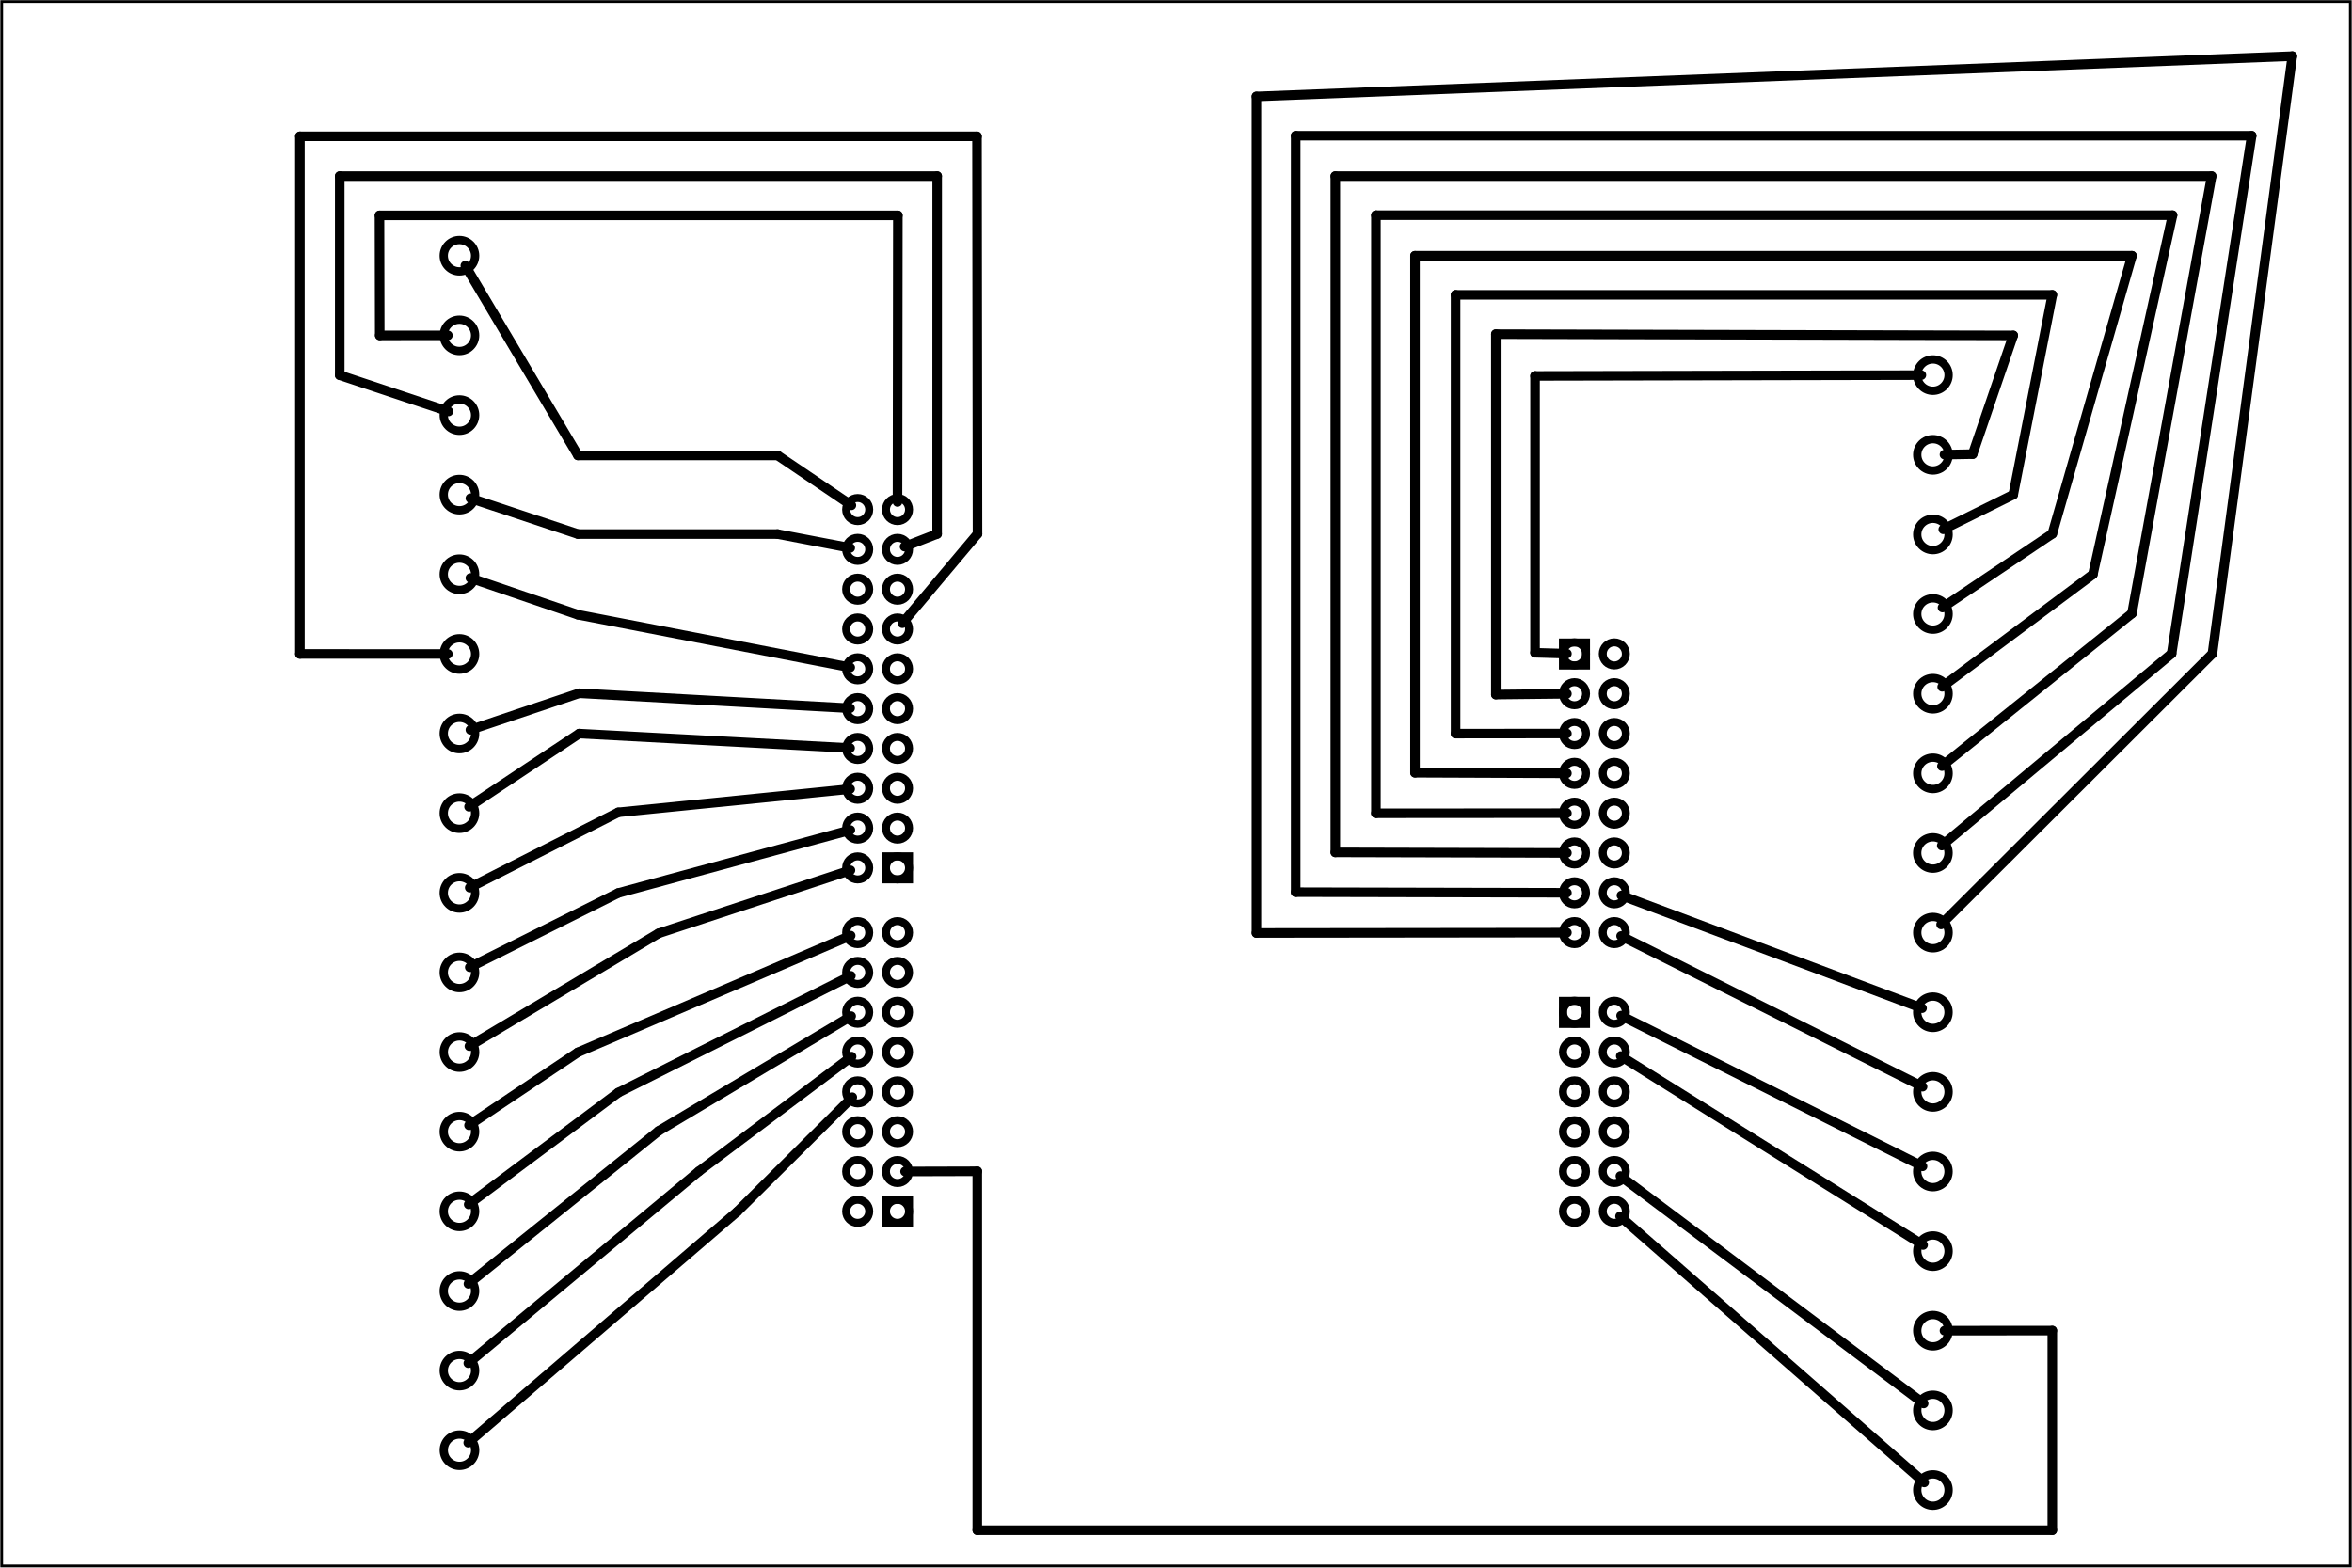 <?xml version='1.0' encoding='UTF-8' standalone='no'?>
<!-- Created with Fritzing (https://fritzing.org/) -->
<svg xmlns="http://www.w3.org/2000/svg" width="5.906in" viewBox="0 0 425.197 283.465"  height="3.937in" baseProfile="tiny" x="0in" y="0in" xmlns:svg="http://www.w3.org/2000/svg" version="1.2">
 <g transform="matrix(-1, 0, 0, 1, 425.197, 0)">
  <g partID="855422200">
   <g  id="board">
    <rect width="424.621"  stroke-width="0.5" height="282.889" fill="none" x="0.288" id="boardoutline" y="0.288" fill-opacity="0.5" stroke="black"/>
   </g>
  </g>
  <g partID="855422380">
   <g transform="translate(277.354,269.445)">
    <g transform="matrix(-1,0,0,-1,0,0)">
     <g id="copper0">
      <g transform="rotate(-90)">
       <rect width="4.176" stroke-width="1.44" height="4.176" fill="none" x="-88.464" id="rect1007" y="134.712" stroke="black"/>
      </g>
      <g transform="rotate(-90)">
       <rect width="4.176" stroke-width="1.44" height="4.176" fill="none" x="-114.6" id="rect1005" y="12.312" stroke="black"/>
      </g>
      <g transform="rotate(-90)">
       <rect width="4.176" stroke-width="1.44" height="4.176" fill="none" x="-52.464" id="rect1003" y="12.312" stroke="black"/>
      </g>
      <g transform="rotate(-90)">
       <rect width="4.176" stroke-width="1.44" height="4.176" fill="none" x="-153.264" id="rect1001" y="134.712" stroke="black"/>
      </g>
      <g transform="rotate(-90)">
       <circle stroke-width="1.44" fill="none" r="2.088" id="connector0pin" connectorname="PTA5" cx="-50.401" stroke="black" cy="14.403"/>
      </g>
      <g transform="rotate(-90)">
       <circle stroke-width="1.44" fill="none" r="2.088" id="connector1pin" connectorname="PTD2" cx="-50.401" stroke="black" cy="7.203"/>
      </g>
      <g transform="rotate(-90)">
       <circle stroke-width="1.44" fill="none" r="2.088" id="connector2pin" connectorname="PTA13" cx="-57.601" stroke="black" cy="14.403"/>
      </g>
      <g transform="rotate(-90)">
       <circle stroke-width="1.44" fill="none" r="2.088" id="connector3pin" connectorname="PTD3" cx="-57.601" stroke="black" cy="7.203"/>
      </g>
      <g transform="rotate(-90)">
       <circle stroke-width="1.44" fill="none" r="2.088" id="connector4pin" connectorname="PTA12" cx="-64.801" stroke="black" cy="14.403"/>
      </g>
      <g transform="rotate(-90)">
       <circle stroke-width="1.44" fill="none" r="2.088" id="connector5pin" connectorname="PTB16" cx="-64.801" stroke="black" cy="7.203"/>
      </g>
      <g transform="rotate(-90)">
       <circle stroke-width="1.44" fill="none" r="2.088" id="connector6pin" connectorname="PTC8" cx="-72.001" stroke="black" cy="14.403"/>
      </g>
      <g transform="rotate(-90)">
       <circle stroke-width="1.44" fill="none" r="2.088" id="connector7pin" connectorname="PTA2" cx="-72.001" stroke="black" cy="7.203"/>
      </g>
      <g transform="rotate(-90)">
       <circle stroke-width="1.44" fill="none" r="2.088" id="connector8pin" connectorname="PTC9" cx="-79.201" stroke="black" cy="14.403"/>
      </g>
      <g transform="rotate(-90)">
       <circle stroke-width="1.44" fill="none" r="2.088" id="connector9pin" connectorname="PTA4" cx="-79.201" stroke="black" cy="7.203"/>
      </g>
      <g transform="rotate(-90)">
       <circle stroke-width="1.44" fill="none" r="2.088" id="connector10pin" connectorname="PTC7" cx="-86.401" stroke="black" cy="14.403"/>
      </g>
      <g transform="rotate(-90)">
       <circle stroke-width="1.44" fill="none" r="2.088" id="connector11pin" connectorname="PTB18" cx="-86.401" stroke="black" cy="7.203"/>
      </g>
      <g transform="rotate(-90)">
       <circle stroke-width="1.44" fill="none" r="2.088" id="connector12pin" connectorname="PTC10" cx="-93.601" stroke="black" cy="14.403"/>
      </g>
      <g transform="rotate(-90)">
       <circle stroke-width="1.44" fill="none" r="2.088" id="connector13pin" connectorname="PTC3" cx="-93.601" stroke="black" cy="7.203"/>
      </g>
      <g transform="rotate(-90)">
       <circle stroke-width="1.44" fill="none" r="2.088" id="connector14pin" connectorname="PTC5" cx="-100.801" stroke="black" cy="14.403"/>
      </g>
      <g transform="rotate(-90)">
       <circle stroke-width="1.44" fill="none" r="2.088" id="connector15pin" connectorname="PTC6" cx="-100.801" stroke="black" cy="7.203"/>
      </g>
      <g transform="rotate(-90)">
       <circle stroke-width="1.44" fill="none" r="2.088" id="connector16pin" connectorname="VREF_OUT" cx="-112.501" stroke="black" cy="14.403"/>
      </g>
      <g transform="rotate(-90)">
       <circle stroke-width="1.44" fill="none" r="2.088" id="connector17pin" connectorname="PTB19" cx="-112.501" stroke="black" cy="7.203"/>
      </g>
      <g transform="rotate(-90)">
       <circle stroke-width="1.44" fill="none" r="2.088" id="connector18pin" connectorname="3" cx="-119.701" stroke="black" cy="14.403"/>
      </g>
      <g transform="rotate(-90)">
       <circle stroke-width="1.44" fill="none" r="2.088" id="connector19pin" connectorname="PTA1" cx="-119.701" stroke="black" cy="7.203"/>
      </g>
      <g transform="rotate(-90)">
       <circle stroke-width="1.44" fill="none" r="2.088" id="connector20pin" connectorname="PTC0" cx="-126.901" stroke="black" cy="14.403"/>
      </g>
      <g transform="rotate(-90)">
       <circle stroke-width="1.44" fill="none" r="2.088" id="connector21pin" connectorname="PTD4" cx="-126.901" stroke="black" cy="7.203"/>
      </g>
      <g transform="rotate(-90)">
       <circle stroke-width="1.44" fill="none" r="2.088" id="connector22pin" connectorname="PTC11" cx="-134.101" stroke="black" cy="14.403"/>
      </g>
      <g transform="rotate(-90)">
       <circle stroke-width="1.44" fill="none" r="2.088" id="connector23pin" connectorname="PTD6" cx="-134.101" stroke="black" cy="7.203"/>
      </g>
      <g transform="rotate(-90)">
       <circle stroke-width="1.44" fill="none" r="2.088" id="connector24pin" connectorname="9" cx="-141.301" stroke="black" cy="14.403"/>
      </g>
      <g transform="rotate(-90)">
       <circle stroke-width="1.44" fill="none" r="2.088" id="connector25pin" connectorname="PTD7" cx="-141.301" stroke="black" cy="7.203"/>
      </g>
      <g transform="rotate(-90)">
       <circle stroke-width="1.44" fill="none" r="2.088" id="connector26pin" connectorname="11" cx="-148.501" stroke="black" cy="14.403"/>
      </g>
      <g transform="rotate(-90)">
       <circle stroke-width="1.44" fill="none" r="2.088" id="connector27pin" connectorname="PTD5" cx="-148.501" stroke="black" cy="7.203"/>
      </g>
      <g transform="rotate(-90)">
       <circle stroke-width="1.44" fill="none" r="2.088" id="connector28pin" connectorname="13" cx="-155.701" stroke="black" cy="14.403"/>
      </g>
      <g transform="rotate(-90)">
       <circle stroke-width="1.44" fill="none" r="2.088" id="connector29pin" connectorname="GND" cx="-155.701" stroke="black" cy="7.203"/>
      </g>
      <g transform="rotate(-90)">
       <circle stroke-width="1.44" fill="none" r="2.088" id="connector30pin" connectorname="15" cx="-162.901" stroke="black" cy="14.403"/>
      </g>
      <g transform="rotate(-90)">
       <circle stroke-width="1.44" fill="none" r="2.088" id="connector31pin" connectorname="VREFH" cx="-162.901" stroke="black" cy="7.203"/>
      </g>
      <g transform="rotate(-90)">
       <circle stroke-width="1.44" fill="none" r="2.088" id="connector32pin" connectorname="17" cx="-170.101" stroke="black" cy="14.403"/>
      </g>
      <g transform="rotate(-90)">
       <circle stroke-width="1.44" fill="none" r="2.088" id="connector33pin" connectorname="PTE0" cx="-170.101" stroke="black" cy="7.203"/>
      </g>
      <g transform="rotate(-90)">
       <circle stroke-width="1.44" fill="none" r="2.088" id="connector34pin" connectorname="19" cx="-177.301" stroke="black" cy="14.403"/>
      </g>
      <g transform="rotate(-90)">
       <circle stroke-width="1.44" fill="none" r="2.088" id="connector35pin" connectorname="PTE1" cx="-177.301" stroke="black" cy="7.203"/>
      </g>
      <g transform="rotate(-90)">
       <circle stroke-width="1.44" fill="none" r="2.088" id="connector36pin" cx="-151.201" stroke="black" cy="136.803"/>
      </g>
      <g transform="rotate(-90)">
       <circle stroke-width="1.44" fill="none" r="2.088" id="connector37pin" cx="-151.201" stroke="black" cy="144.003"/>
      </g>
      <g transform="rotate(-90)">
       <circle stroke-width="1.44" fill="none" r="2.088" id="connector38pin" connectorname="3" cx="-144.001" stroke="black" cy="136.803"/>
      </g>
      <g transform="rotate(-90)">
       <circle stroke-width="1.44" fill="none" r="2.088" id="connector39pin" connectorname="+3V3" cx="-144.001" stroke="black" cy="144.003"/>
      </g>
      <g transform="rotate(-90)">
       <circle stroke-width="1.44" fill="none" r="2.088" id="connector40pin" connectorname="5" cx="-136.801" stroke="black" cy="136.803"/>
      </g>
      <g transform="rotate(-90)">
       <circle stroke-width="1.44" fill="none" r="2.088" id="connector41pin" connectorname="RST" cx="-136.801" stroke="black" cy="144.003"/>
      </g>
      <g transform="rotate(-90)">
       <circle stroke-width="1.44" fill="none" r="2.088" id="connector42pin" connectorname="7" cx="-129.601" stroke="black" cy="136.803"/>
      </g>
      <g transform="rotate(-90)">
       <circle stroke-width="1.44" fill="none" r="2.088" id="connector43pin" connectorname="+3V3" cx="-129.601" stroke="black" cy="144.003"/>
      </g>
      <g transform="rotate(-90)">
       <circle stroke-width="1.44" fill="none" r="2.088" id="connector44pin" connectorname="9" cx="-122.401" stroke="black" cy="136.803"/>
      </g>
      <g transform="rotate(-90)">
       <circle stroke-width="1.44" fill="none" r="2.088" id="connector45pin" connectorname="+5V" cx="-122.401" stroke="black" cy="144.003"/>
      </g>
      <g transform="rotate(-90)">
       <circle stroke-width="1.44" fill="none" r="2.088" id="connector46pin" connectorname="11" cx="-115.201" stroke="black" cy="136.803"/>
      </g>
      <g transform="rotate(-90)">
       <circle stroke-width="1.44" fill="none" r="2.088" id="connector47pin" connectorname="GND" cx="-115.201" stroke="black" cy="144.003"/>
      </g>
      <g transform="rotate(-90)">
       <circle stroke-width="1.44" fill="none" r="2.088" id="connector48pin" connectorname="13" cx="-108.001" stroke="black" cy="136.803"/>
      </g>
      <g transform="rotate(-90)">
       <circle stroke-width="1.44" fill="none" r="2.088" id="connector49pin" connectorname="GND" cx="-108.001" stroke="black" cy="144.003"/>
      </g>
      <g transform="rotate(-90)">
       <circle stroke-width="1.44" fill="none" r="2.088" id="connector50pin" connectorname="15" cx="-100.801" stroke="black" cy="136.803"/>
      </g>
      <g transform="rotate(-90)">
       <circle stroke-width="1.44" fill="none" r="2.088" id="connector51pin" connectorname="PWR" cx="-100.801" stroke="black" cy="144.003"/>
      </g>
      <g transform="rotate(-90)">
       <circle stroke-width="1.44" fill="none" r="2.088" id="connector52pin" connectorname="DAC0_OUT" cx="-86.401" stroke="black" cy="136.803"/>
      </g>
      <g transform="rotate(-90)">
       <circle stroke-width="1.44" fill="none" r="2.088" id="connector53pin" connectorname="PTB2" cx="-86.401" stroke="black" cy="144.003"/>
      </g>
      <g transform="rotate(-90)">
       <circle stroke-width="1.44" fill="none" r="2.088" id="connector54pin" connectorname="PTC4" cx="-79.201" stroke="black" cy="136.803"/>
      </g>
      <g transform="rotate(-90)">
       <circle stroke-width="1.44" fill="none" r="2.088" id="connector55pin" connectorname="PTB3" cx="-79.201" stroke="black" cy="144.003"/>
      </g>
      <g transform="rotate(-90)">
       <circle stroke-width="1.44" fill="none" r="2.088" id="connector56pin" connectorname="ADC0_DM3" cx="-72.001" stroke="black" cy="136.803"/>
      </g>
      <g transform="rotate(-90)">
       <circle stroke-width="1.44" fill="none" r="2.088" id="connector57pin" connectorname="PTC2" cx="-72.001" stroke="black" cy="144.003"/>
      </g>
      <g transform="rotate(-90)">
       <circle stroke-width="1.44" fill="none" r="2.088" id="connector58pin" connectorname="ADC0_DP3" cx="-64.801" stroke="black" cy="136.803"/>
      </g>
      <g transform="rotate(-90)">
       <circle stroke-width="1.44" fill="none" r="2.088" id="connector59pin" connectorname="PTC1" cx="-64.801" stroke="black" cy="144.003"/>
      </g>
      <g transform="rotate(-90)">
       <circle stroke-width="1.44" fill="none" r="2.088" id="connector60pin" connectorname="ADC0_DM0" cx="-57.601" stroke="black" cy="136.803"/>
      </g>
      <g transform="rotate(-90)">
       <circle stroke-width="1.44" fill="none" r="2.088" id="connector61pin" connectorname="PTB1" cx="-57.601" stroke="black" cy="144.003"/>
      </g>
      <g transform="rotate(-90)">
       <circle stroke-width="1.44" fill="none" r="2.088" id="connector62pin" connectorname="ADC0_DP0" cx="-50.401" stroke="black" cy="136.803"/>
      </g>
      <g transform="rotate(-90)">
       <circle stroke-width="1.44" fill="none" r="2.088" id="connector63pin" connectorname="PTB0" cx="-50.401" stroke="black" cy="144.003"/>
      </g>
     </g>
    </g>
   </g>
  </g>
  <g partID="855422410">
   <g transform="translate(327.447,83.312)">
    <g transform="matrix(-2.77556e-16,-1,1,-2.77556e-16,0,0)">
     <g gorn="0.2.0"  id="copper0">
      <g gorn="0.2.0.0"  id="copper0_2_">
       <circle gorn="0.2.0.0.0"  stroke-width="1.5" r="2.835" fill="none" id="connector1pin" cx="8.251" cy="14.705" stroke="black"/>
       <circle gorn="0.2.0.0.1"  stroke-width="1.5" r="2.835" fill="none" id="connector2pin" cx="22.667" cy="14.705" stroke="black"/>
       <circle gorn="0.2.0.0.2"  stroke-width="1.5" r="2.835" fill="none" id="connector3pin" cx="37.069" cy="14.705" stroke="black"/>
      </g>
     </g>
    </g>
   </g>
  </g>
  <g partID="855422440">
   <g transform="translate(327.447,126.512)">
    <g transform="matrix(-2.77556e-16,-1,1,-2.77556e-16,0,0)">
     <g gorn="0.2.0"  id="copper0">
      <g gorn="0.2.0.0"  id="copper0_2_">
       <circle gorn="0.2.0.0.0"  stroke-width="1.5" r="2.835" fill="none" id="connector1pin" cx="8.251" cy="14.705" stroke="black"/>
       <circle gorn="0.2.0.0.1"  stroke-width="1.5" r="2.835" fill="none" id="connector2pin" cx="22.667" cy="14.705" stroke="black"/>
       <circle gorn="0.2.0.0.2"  stroke-width="1.5" r="2.835" fill="none" id="connector3pin" cx="37.069" cy="14.705" stroke="black"/>
      </g>
     </g>
    </g>
   </g>
  </g>
  <g partID="855422470">
   <g transform="translate(327.447,169.711)">
    <g transform="matrix(-4.44089e-16,-1,1,-4.44089e-16,0,0)">
     <g gorn="0.2.0"  id="copper0">
      <g gorn="0.2.0.0"  id="copper0_2_">
       <circle gorn="0.2.0.0.0"  stroke-width="1.5" r="2.835" fill="none" id="connector1pin" cx="8.251" cy="14.705" stroke="black"/>
       <circle gorn="0.2.0.0.1"  stroke-width="1.5" r="2.835" fill="none" id="connector2pin" cx="22.667" cy="14.705" stroke="black"/>
       <circle gorn="0.2.0.0.2"  stroke-width="1.5" r="2.835" fill="none" id="connector3pin" cx="37.069" cy="14.705" stroke="black"/>
      </g>
     </g>
    </g>
   </g>
  </g>
  <g partID="855422500">
   <g transform="translate(327.416,198.577)">
    <g transform="matrix(-2.77556e-16,-1,1,-2.77556e-16,0,0)">
     <g gorn="0.2.0"  id="copper0">
      <g gorn="0.2.0.0"  id="copper0_2_">
       <circle gorn="0.2.0.0.0"  stroke-width="1.5" r="2.835" fill="none" id="connector1pin" cx="8.333" cy="14.728" stroke="black"/>
       <circle gorn="0.2.0.0.1"  stroke-width="1.5" r="2.835" fill="none" id="connector2pin" cx="22.732" cy="14.735" stroke="black"/>
      </g>
     </g>
    </g>
   </g>
  </g>
  <g partID="855432860">
   <g transform="translate(327.447,241.711)">
    <g transform="matrix(-4.44089e-16,-1,1,-4.44089e-16,0,0)">
     <g gorn="0.2.0"  id="copper0">
      <g gorn="0.2.0.0"  id="copper0_2_">
       <circle gorn="0.2.0.0.0"  stroke-width="1.5" r="2.835" fill="none" id="connector1pin" cx="8.251" cy="14.705" stroke="black"/>
       <circle gorn="0.2.0.0.1"  stroke-width="1.5" r="2.835" fill="none" id="connector2pin" cx="22.667" cy="14.705" stroke="black"/>
       <circle gorn="0.2.0.0.2"  stroke-width="1.5" r="2.835" fill="none" id="connector3pin" cx="37.069" cy="14.705" stroke="black"/>
      </g>
     </g>
    </g>
   </g>
  </g>
  <g partID="855432890">
   <g transform="translate(327.416,270.577)">
    <g transform="matrix(-4.44089e-16,-1,1,-4.44089e-16,0,0)">
     <g gorn="0.2.0"  id="copper0">
      <g gorn="0.2.0.0"  id="copper0_2_">
       <circle gorn="0.2.0.0.0"  stroke-width="1.5" r="2.835" fill="none" id="connector1pin" cx="8.333" cy="14.728" stroke="black"/>
       <circle gorn="0.2.0.0.1"  stroke-width="1.5" r="2.835" fill="none" id="connector2pin" cx="22.732" cy="14.735" stroke="black"/>
      </g>
     </g>
    </g>
   </g>
  </g>
  <g partID="855433740">
   <g transform="translate(90.457,59.578)">
    <g transform="matrix(2.22045e-16,1,-1,2.22045e-16,0,0)">
     <g gorn="0.2.0"  id="copper0">
      <g gorn="0.2.0.0"  id="copper0_2_">
       <circle gorn="0.2.0.0.0"  stroke-width="1.5" r="2.835" fill="none" id="connector1pin" cx="8.251" cy="14.705" stroke="black"/>
       <circle gorn="0.2.0.0.1"  stroke-width="1.5" r="2.835" fill="none" id="connector2pin" cx="22.667" cy="14.705" stroke="black"/>
       <circle gorn="0.2.0.0.2"  stroke-width="1.5" r="2.835" fill="none" id="connector3pin" cx="37.069" cy="14.705" stroke="black"/>
      </g>
     </g>
    </g>
   </g>
  </g>
  <g partID="855433770">
   <g transform="translate(90.457,102.778)">
    <g transform="matrix(2.22045e-16,1,-1,2.22045e-16,0,0)">
     <g gorn="0.2.0"  id="copper0">
      <g gorn="0.2.0.0"  id="copper0_2_">
       <circle gorn="0.2.0.0.0"  stroke-width="1.5" r="2.835" fill="none" id="connector1pin" cx="8.251" cy="14.705" stroke="black"/>
       <circle gorn="0.2.0.0.1"  stroke-width="1.5" r="2.835" fill="none" id="connector2pin" cx="22.667" cy="14.705" stroke="black"/>
       <circle gorn="0.2.0.0.2"  stroke-width="1.5" r="2.835" fill="none" id="connector3pin" cx="37.069" cy="14.705" stroke="black"/>
      </g>
     </g>
    </g>
   </g>
  </g>
  <g partID="855433800">
   <g transform="translate(90.487,145.913)">
    <g transform="matrix(2.22045e-16,1,-1,2.22045e-16,0,0)">
     <g gorn="0.2.0"  id="copper0">
      <g gorn="0.2.0.0"  id="copper0_2_">
       <circle gorn="0.2.0.0.0"  stroke-width="1.5" r="2.835" fill="none" id="connector1pin" cx="8.333" cy="14.728" stroke="black"/>
       <circle gorn="0.2.0.0.1"  stroke-width="1.5" r="2.835" fill="none" id="connector2pin" cx="22.732" cy="14.735" stroke="black"/>
      </g>
     </g>
    </g>
   </g>
  </g>
  <g partID="855433830">
   <g transform="translate(90.457,232.378)">
    <g transform="matrix(2.22045e-16,1,-1,2.22045e-16,0,0)">
     <g gorn="0.2.0"  id="copper0">
      <g gorn="0.2.0.0"  id="copper0_2_">
       <circle gorn="0.2.0.0.0"  stroke-width="1.5" r="2.835" fill="none" id="connector1pin" cx="8.251" cy="14.705" stroke="black"/>
       <circle gorn="0.2.0.0.1"  stroke-width="1.5" r="2.835" fill="none" id="connector2pin" cx="22.667" cy="14.705" stroke="black"/>
       <circle gorn="0.2.0.0.2"  stroke-width="1.5" r="2.835" fill="none" id="connector3pin" cx="37.069" cy="14.705" stroke="black"/>
      </g>
     </g>
    </g>
   </g>
  </g>
  <g partID="855433860">
   <g transform="translate(90.487,203.513)">
    <g transform="matrix(2.22045e-16,1,-1,2.22045e-16,0,0)">
     <g gorn="0.2.0"  id="copper0">
      <g gorn="0.2.0.0"  id="copper0_2_">
       <circle gorn="0.2.0.0.0"  stroke-width="1.5" r="2.835" fill="none" id="connector1pin" cx="8.333" cy="14.728" stroke="black"/>
       <circle gorn="0.2.0.0.1"  stroke-width="1.5" r="2.835" fill="none" id="connector2pin" cx="22.732" cy="14.735" stroke="black"/>
      </g>
     </g>
    </g>
   </g>
  </g>
  <g partID="855447130">
   <g transform="translate(90.487,174.713)">
    <g transform="matrix(2.22045e-16,1,-1,2.22045e-16,0,0)">
     <g gorn="0.2.0"  id="copper0">
      <g gorn="0.2.0.0"  id="copper0_2_">
       <circle gorn="0.2.0.0.0"  stroke-width="1.5" r="2.835" fill="none" id="connector1pin" cx="8.333" cy="14.728" stroke="black"/>
       <circle gorn="0.2.0.0.1"  stroke-width="1.5" r="2.835" fill="none" id="connector2pin" cx="22.732" cy="14.735" stroke="black"/>
      </g>
     </g>
    </g>
   </g>
  </g>
  <g partID="855442520">
   <line stroke-linecap="round" x2="340.481" y2="217.796" stroke-width="1.728" x1="313.433" y1="197.582" stroke="black"/>
  </g>
  <g partID="855442450">
   <line stroke-linecap="round" x2="313.434" y2="197.582" stroke-width="1.728" x1="271.374" y1="176.459" stroke="black"/>
  </g>
  <g partID="855432440">
   <line stroke-linecap="round" x2="284.626" y2="82.353" stroke-width="1.728" x1="320.726" y1="82.353" stroke="black"/>
  </g>
  <g partID="855428630">
   <line stroke-linecap="round" x2="271.284" y2="91.378" stroke-width="1.728" x1="284.626" y1="82.353" stroke="black"/>
  </g>
  <g partID="855428590">
   <line stroke-linecap="round" x2="320.726" y2="82.353" stroke-width="1.728" x1="341.088" y1="48.036" stroke="black"/>
  </g>
  <g partID="855429540">
   <line stroke-linecap="round" x2="356.604" y2="38.946" stroke-width="1.728" x1="262.888" y1="38.946" stroke="black"/>
  </g>
  <g partID="855428840">
   <line stroke-linecap="round" x2="356.56" y2="60.649" stroke-width="1.728" x1="356.604" y1="38.946" stroke="black"/>
  </g>
  <g partID="855428790">
   <line stroke-linecap="round" x2="344.236" y2="60.645" stroke-width="1.728" x1="356.56" y1="60.649" stroke="black"/>
  </g>
  <g partID="855428730">
   <line stroke-linecap="round" x2="262.888" y2="38.946" stroke-width="1.728" x1="262.95" y1="90.777" stroke="black"/>
  </g>
  <g partID="855432540">
   <line stroke-linecap="round" x2="261.677" y2="98.848" stroke-width="1.728" x1="255.789" y1="96.555" stroke="black"/>
  </g>
  <g partID="855429070">
   <line stroke-linecap="round" x2="363.79" y2="31.846" stroke-width="1.728" x1="363.79" y1="67.85" stroke="black"/>
  </g>
  <g partID="855429030">
   <line stroke-linecap="round" x2="255.779" y2="31.846" stroke-width="1.728" x1="363.79" y1="31.846" stroke="black"/>
  </g>
  <g partID="855428980">
   <line stroke-linecap="round" x2="255.789" y2="96.555" stroke-width="1.728" x1="255.779" y1="31.846" stroke="black"/>
  </g>
  <g partID="855428940">
   <line stroke-linecap="round" x2="363.79" y2="67.85" stroke-width="1.728" x1="344.13" y1="74.401" stroke="black"/>
  </g>
  <g partID="855432380">
   <line stroke-linecap="round" x2="271.495" y2="99.087" stroke-width="1.728" x1="284.626" y1="96.574" stroke="black"/>
  </g>
  <g partID="855432320">
   <line stroke-linecap="round" x2="284.626" y2="96.574" stroke-width="1.728" x1="320.726" y1="96.574" stroke="black"/>
  </g>
  <g partID="855429150">
   <line stroke-linecap="round" x2="320.726" y2="96.574" stroke-width="1.728" x1="340.173" y1="90.101" stroke="black"/>
  </g>
  <g partID="855432200">
   <line stroke-linecap="round" x2="271.494" y2="120.685" stroke-width="1.728" x1="320.726" y1="111.16" stroke="black"/>
  </g>
  <g partID="855429660">
   <line stroke-linecap="round" x2="320.726" y2="111.16" stroke-width="1.728" x1="340.178" y1="104.518" stroke="black"/>
  </g>
  <g partID="855432620">
   <line stroke-linecap="round" x2="262.071" y2="112.698" stroke-width="1.728" x1="248.486" y1="96.555" stroke="black"/>
  </g>
  <g partID="855430180">
   <line stroke-linecap="round" x2="248.578" y2="24.645" stroke-width="1.728" x1="370.991" y1="24.645" stroke="black"/>
  </g>
  <g partID="855430120">
   <line stroke-linecap="round" x2="370.991" y2="24.645" stroke-width="1.728" x1="370.991" y1="118.255" stroke="black"/>
  </g>
  <g partID="855430040">
   <line stroke-linecap="round" x2="248.487" y2="96.555" stroke-width="1.728" x1="248.578" y1="24.645" stroke="black"/>
  </g>
  <g partID="855429970">
   <line stroke-linecap="round" x2="370.991" y2="118.255" stroke-width="1.728" x1="344.237" y1="118.26" stroke="black"/>
  </g>
  <g partID="855431150">
   <line stroke-linecap="round" x2="271.517" y2="128.069" stroke-width="1.728" x1="320.496" y1="125.359" stroke="black"/>
  </g>
  <g partID="855430940">
   <line stroke-linecap="round" x2="320.497" y2="125.358" stroke-width="1.728" x1="340.175" y1="131.978" stroke="black"/>
  </g>
  <g partID="855431270">
   <line stroke-linecap="round" x2="271.517" y2="135.272" stroke-width="1.728" x1="320.496" y1="132.662" stroke="black"/>
  </g>
  <g partID="855431010">
   <line stroke-linecap="round" x2="320.497" y2="132.661" stroke-width="1.728" x1="340.415" y1="145.891" stroke="black"/>
  </g>
  <g partID="855431410">
   <line stroke-linecap="round" x2="271.512" y2="142.681" stroke-width="1.728" x1="313.433" y1="146.896" stroke="black"/>
  </g>
  <g partID="855431080">
   <line stroke-linecap="round" x2="313.433" y2="146.896" stroke-width="1.728" x1="340.292" y1="160.518" stroke="black"/>
  </g>
  <g partID="855431710">
   <line stroke-linecap="round" x2="271.471" y2="150.102" stroke-width="1.728" x1="313.433" y1="161.482" stroke="black"/>
  </g>
  <g partID="855431550">
   <line stroke-linecap="round" x2="313.434" y2="161.482" stroke-width="1.728" x1="340.287" y1="174.912" stroke="black"/>
  </g>
  <g partID="855431770">
   <line stroke-linecap="round" x2="271.451" y2="157.372" stroke-width="1.728" x1="306.14" y1="168.775" stroke="black"/>
  </g>
  <g partID="855431620">
   <line stroke-linecap="round" x2="306.14" y2="168.775" stroke-width="1.728" x1="340.354" y1="189.176" stroke="black"/>
  </g>
  <g partID="855433030">
   <line stroke-linecap="round" x2="271.409" y2="169.183" stroke-width="1.728" x1="320.726" y1="190.29" stroke="black"/>
  </g>
  <g partID="855432940">
   <line stroke-linecap="round" x2="320.726" y2="190.289" stroke-width="1.728" x1="340.419" y1="203.482" stroke="black"/>
  </g>
  <g partID="855433290">
   <line stroke-linecap="round" x2="271.326" y2="183.745" stroke-width="1.728" x1="306.14" y1="204.51" stroke="black"/>
  </g>
  <g partID="855433220">
   <line stroke-linecap="round" x2="306.14" y2="204.511" stroke-width="1.728" x1="340.527" y1="232.154" stroke="black"/>
  </g>
  <g partID="855433520">
   <line stroke-linecap="round" x2="271.245" y2="191.067" stroke-width="1.728" x1="298.848" y1="211.804" stroke="black"/>
  </g>
  <g partID="855433350">
   <line stroke-linecap="round" x2="298.848" y2="211.803" stroke-width="1.728" x1="340.549" y1="246.511" stroke="black"/>
  </g>
  <g partID="855433650">
   <line stroke-linecap="round" x2="271.121" y2="198.409" stroke-width="1.728" x1="291.919" y1="219.097" stroke="black"/>
  </g>
  <g partID="855433580">
   <line stroke-linecap="round" x2="291.919" y2="219.097" stroke-width="1.728" x1="340.563" y1="260.885" stroke="black"/>
  </g>
  <g partID="855433890">
   <line stroke-linecap="round" x2="132.128" y2="183.656" stroke-width="1.728" x1="77.623" y1="210.913" stroke="black"/>
  </g>
  <g partID="855433960">
   <line stroke-linecap="round" x2="132.191" y2="190.97" stroke-width="1.728" x1="77.52" y1="225.14" stroke="black"/>
  </g>
  <g partID="855435270">
   <line stroke-linecap="round" x2="141.919" y2="118.206" stroke-width="1.728" x1="147.684" y1="118.042" stroke="black"/>
  </g>
  <g partID="855435210">
   <line stroke-linecap="round" x2="147.684" y2="118.042" stroke-width="1.728" x1="147.684" y1="67.98" stroke="black"/>
  </g>
  <g partID="855434650">
   <line stroke-linecap="round" x2="147.684" y2="67.98" stroke-width="1.728" x1="77.837" y1="67.833" stroke="black"/>
  </g>
  <g partID="855435730">
   <line stroke-linecap="round" x2="154.768" y2="60.423" stroke-width="1.728" x1="61.228" y1="60.653" stroke="black"/>
  </g>
  <g partID="855435450">
   <line stroke-linecap="round" x2="154.768" y2="125.599" stroke-width="1.728" x1="154.768" y1="60.423" stroke="black"/>
  </g>
  <g partID="855435390">
   <line stroke-linecap="round" x2="141.92" y2="125.46" stroke-width="1.728" x1="154.768" y1="125.599" stroke="black"/>
  </g>
  <g partID="855435330">
   <line stroke-linecap="round" x2="61.228" y2="60.653" stroke-width="1.728" x1="68.566" y1="82.121" stroke="black"/>
  </g>
  <g partID="855434720">
   <line stroke-linecap="round" x2="68.566" y2="82.121" stroke-width="1.728" x1="73.667" y1="82.209" stroke="black"/>
  </g>
  <g partID="855436070">
   <line stroke-linecap="round" x2="141.92" y2="132.646" stroke-width="1.728" x1="162.048" y1="132.667" stroke="black"/>
  </g>
  <g partID="855436010">
   <line stroke-linecap="round" x2="162.048" y2="132.667" stroke-width="1.728" x1="162.048" y1="53.316" stroke="black"/>
  </g>
  <g partID="855435950">
   <line stroke-linecap="round" x2="162.047" y2="53.316" stroke-width="1.728" x1="54.163" y1="53.316" stroke="black"/>
  </g>
  <g partID="855435890">
   <line stroke-linecap="round" x2="54.163" y2="53.316" stroke-width="1.728" x1="61.228" y1="89.459" stroke="black"/>
  </g>
  <g partID="855434790">
   <line stroke-linecap="round" x2="61.228" y2="89.459" stroke-width="1.728" x1="73.883" y1="95.722" stroke="black"/>
  </g>
  <g partID="855436310">
   <line stroke-linecap="round" x2="169.385" y2="46.25" stroke-width="1.728" x1="39.76" y1="46.25" stroke="black"/>
  </g>
  <g partID="855436250">
   <line stroke-linecap="round" x2="169.385" y2="139.733" stroke-width="1.728" x1="169.385" y1="46.25" stroke="black"/>
  </g>
  <g partID="855436190">
   <line stroke-linecap="round" x2="141.92" y2="139.84" stroke-width="1.728" x1="169.385" y1="139.733" stroke="black"/>
  </g>
  <g partID="855436130">
   <line stroke-linecap="round" x2="39.76" y2="46.25" stroke-width="1.728" x1="54.163" y1="96.524" stroke="black"/>
  </g>
  <g partID="855434860">
   <line stroke-linecap="round" x2="54.163" y2="96.524" stroke-width="1.728" x1="74.021" y1="109.866" stroke="black"/>
  </g>
  <g partID="855436590">
   <line stroke-linecap="round" x2="176.451" y2="38.913" stroke-width="1.728" x1="32.423" y1="38.913" stroke="black"/>
  </g>
  <g partID="855436530">
   <line stroke-linecap="round" x2="176.45" y2="147.07" stroke-width="1.728" x1="176.45" y1="38.913" stroke="black"/>
  </g>
  <g partID="855436470">
   <line stroke-linecap="round" x2="141.919" y2="147.046" stroke-width="1.728" x1="176.45" y1="147.07" stroke="black"/>
  </g>
  <g partID="855436410">
   <line stroke-linecap="round" x2="32.423" y2="38.913" stroke-width="1.728" x1="46.825" y1="103.862" stroke="black"/>
  </g>
  <g partID="855434930">
   <line stroke-linecap="round" x2="46.825" y2="103.861" stroke-width="1.728" x1="74.081" y1="124.198" stroke="black"/>
  </g>
  <g partID="855436830">
   <line stroke-linecap="round" x2="141.92" y2="154.241" stroke-width="1.728" x1="183.788" y1="154.135" stroke="black"/>
  </g>
  <g partID="855436770">
   <line stroke-linecap="round" x2="183.788" y2="154.136" stroke-width="1.728" x1="183.788" y1="31.848" stroke="black"/>
  </g>
  <g partID="855436710">
   <line stroke-linecap="round" x2="183.788" y2="31.848" stroke-width="1.728" x1="25.357" y1="31.848" stroke="black"/>
  </g>
  <g partID="855436650">
   <line stroke-linecap="round" x2="25.357" y2="31.848" stroke-width="1.728" x1="39.76" y1="110.927" stroke="black"/>
  </g>
  <g partID="855435000">
   <line stroke-linecap="round" x2="39.76" y2="110.926" stroke-width="1.728" x1="74.126" y1="138.54" stroke="black"/>
  </g>
  <g partID="855437180">
   <line stroke-linecap="round" x2="141.919" y2="161.442" stroke-width="1.728" x1="190.955" y1="161.332" stroke="black"/>
  </g>
  <g partID="855437120">
   <line stroke-linecap="round" x2="190.955" y2="161.332" stroke-width="1.728" x1="190.955" y1="24.54" stroke="black"/>
  </g>
  <g partID="855437060">
   <line stroke-linecap="round" x2="190.955" y2="24.54" stroke-width="1.728" x1="18.12" y1="24.54" stroke="black"/>
  </g>
  <g partID="855437000">
   <line stroke-linecap="round" x2="18.12" y2="24.54" stroke-width="1.728" x1="32.594" y1="118.194" stroke="black"/>
  </g>
  <g partID="855435070">
   <line stroke-linecap="round" x2="32.594" y2="118.194" stroke-width="1.728" x1="74.158" y1="152.909" stroke="black"/>
  </g>
  <g partID="855437420">
   <line stroke-linecap="round" x2="141.919" y2="168.646" stroke-width="1.728" x1="198.05" y1="168.71" stroke="black"/>
  </g>
  <g partID="855437360">
   <line stroke-linecap="round" x2="198.05" y2="168.71" stroke-width="1.728" x1="198.05" y1="17.445" stroke="black"/>
  </g>
  <g partID="855437300">
   <line stroke-linecap="round" x2="198.05" y2="17.445" stroke-width="1.728" x1="10.773" y1="10.152" stroke="black"/>
  </g>
  <g partID="855437240">
   <line stroke-linecap="round" x2="10.773" y2="10.152" stroke-width="1.728" x1="25.215" y1="118.194" stroke="black"/>
  </g>
  <g partID="855435140">
   <line stroke-linecap="round" x2="25.215" y2="118.194" stroke-width="1.728" x1="74.276" y1="167.172" stroke="black"/>
  </g>
  <g partID="855437480">
   <line stroke-linecap="round" x2="132.322" y2="219.945" stroke-width="1.728" x1="77.321" y1="268.074" stroke="black"/>
  </g>
  <g partID="855437550">
   <line stroke-linecap="round" x2="132.257" y2="212.665" stroke-width="1.728" x1="77.42" y1="253.794" stroke="black"/>
  </g>
  <g partID="855438600">
   <line stroke-linecap="round" x2="248.525" y2="276.712" stroke-width="1.728" x1="248.525" y1="211.804" stroke="black"/>
  </g>
  <g partID="855438540">
   <line stroke-linecap="round" x2="54.166" y2="276.712" stroke-width="1.728" x1="248.525" y1="276.712" stroke="black"/>
  </g>
  <g partID="855438480">
   <line stroke-linecap="round" x2="54.166" y2="240.611" stroke-width="1.728" x1="54.166" y1="276.712" stroke="black"/>
  </g>
  <g partID="855438420">
   <line stroke-linecap="round" x2="73.667" y2="240.627" stroke-width="1.728" x1="54.166" y1="240.611" stroke="black"/>
  </g>
  <g partID="855438350">
   <line stroke-linecap="round" x2="248.525" y2="211.804" stroke-width="1.728" x1="261.584" y1="211.841" stroke="black"/>
  </g>
  <g partID="855447160">
   <line stroke-linecap="round" x2="132.07" y2="161.925" stroke-width="1.728" x1="77.711" y1="182.313" stroke="black"/>
  </g>
  <g partID="855447230">
   <line stroke-linecap="round" x2="132.128" y2="169.256" stroke-width="1.728" x1="77.617" y1="196.512" stroke="black"/>
  </g>
 </g>
</svg>
